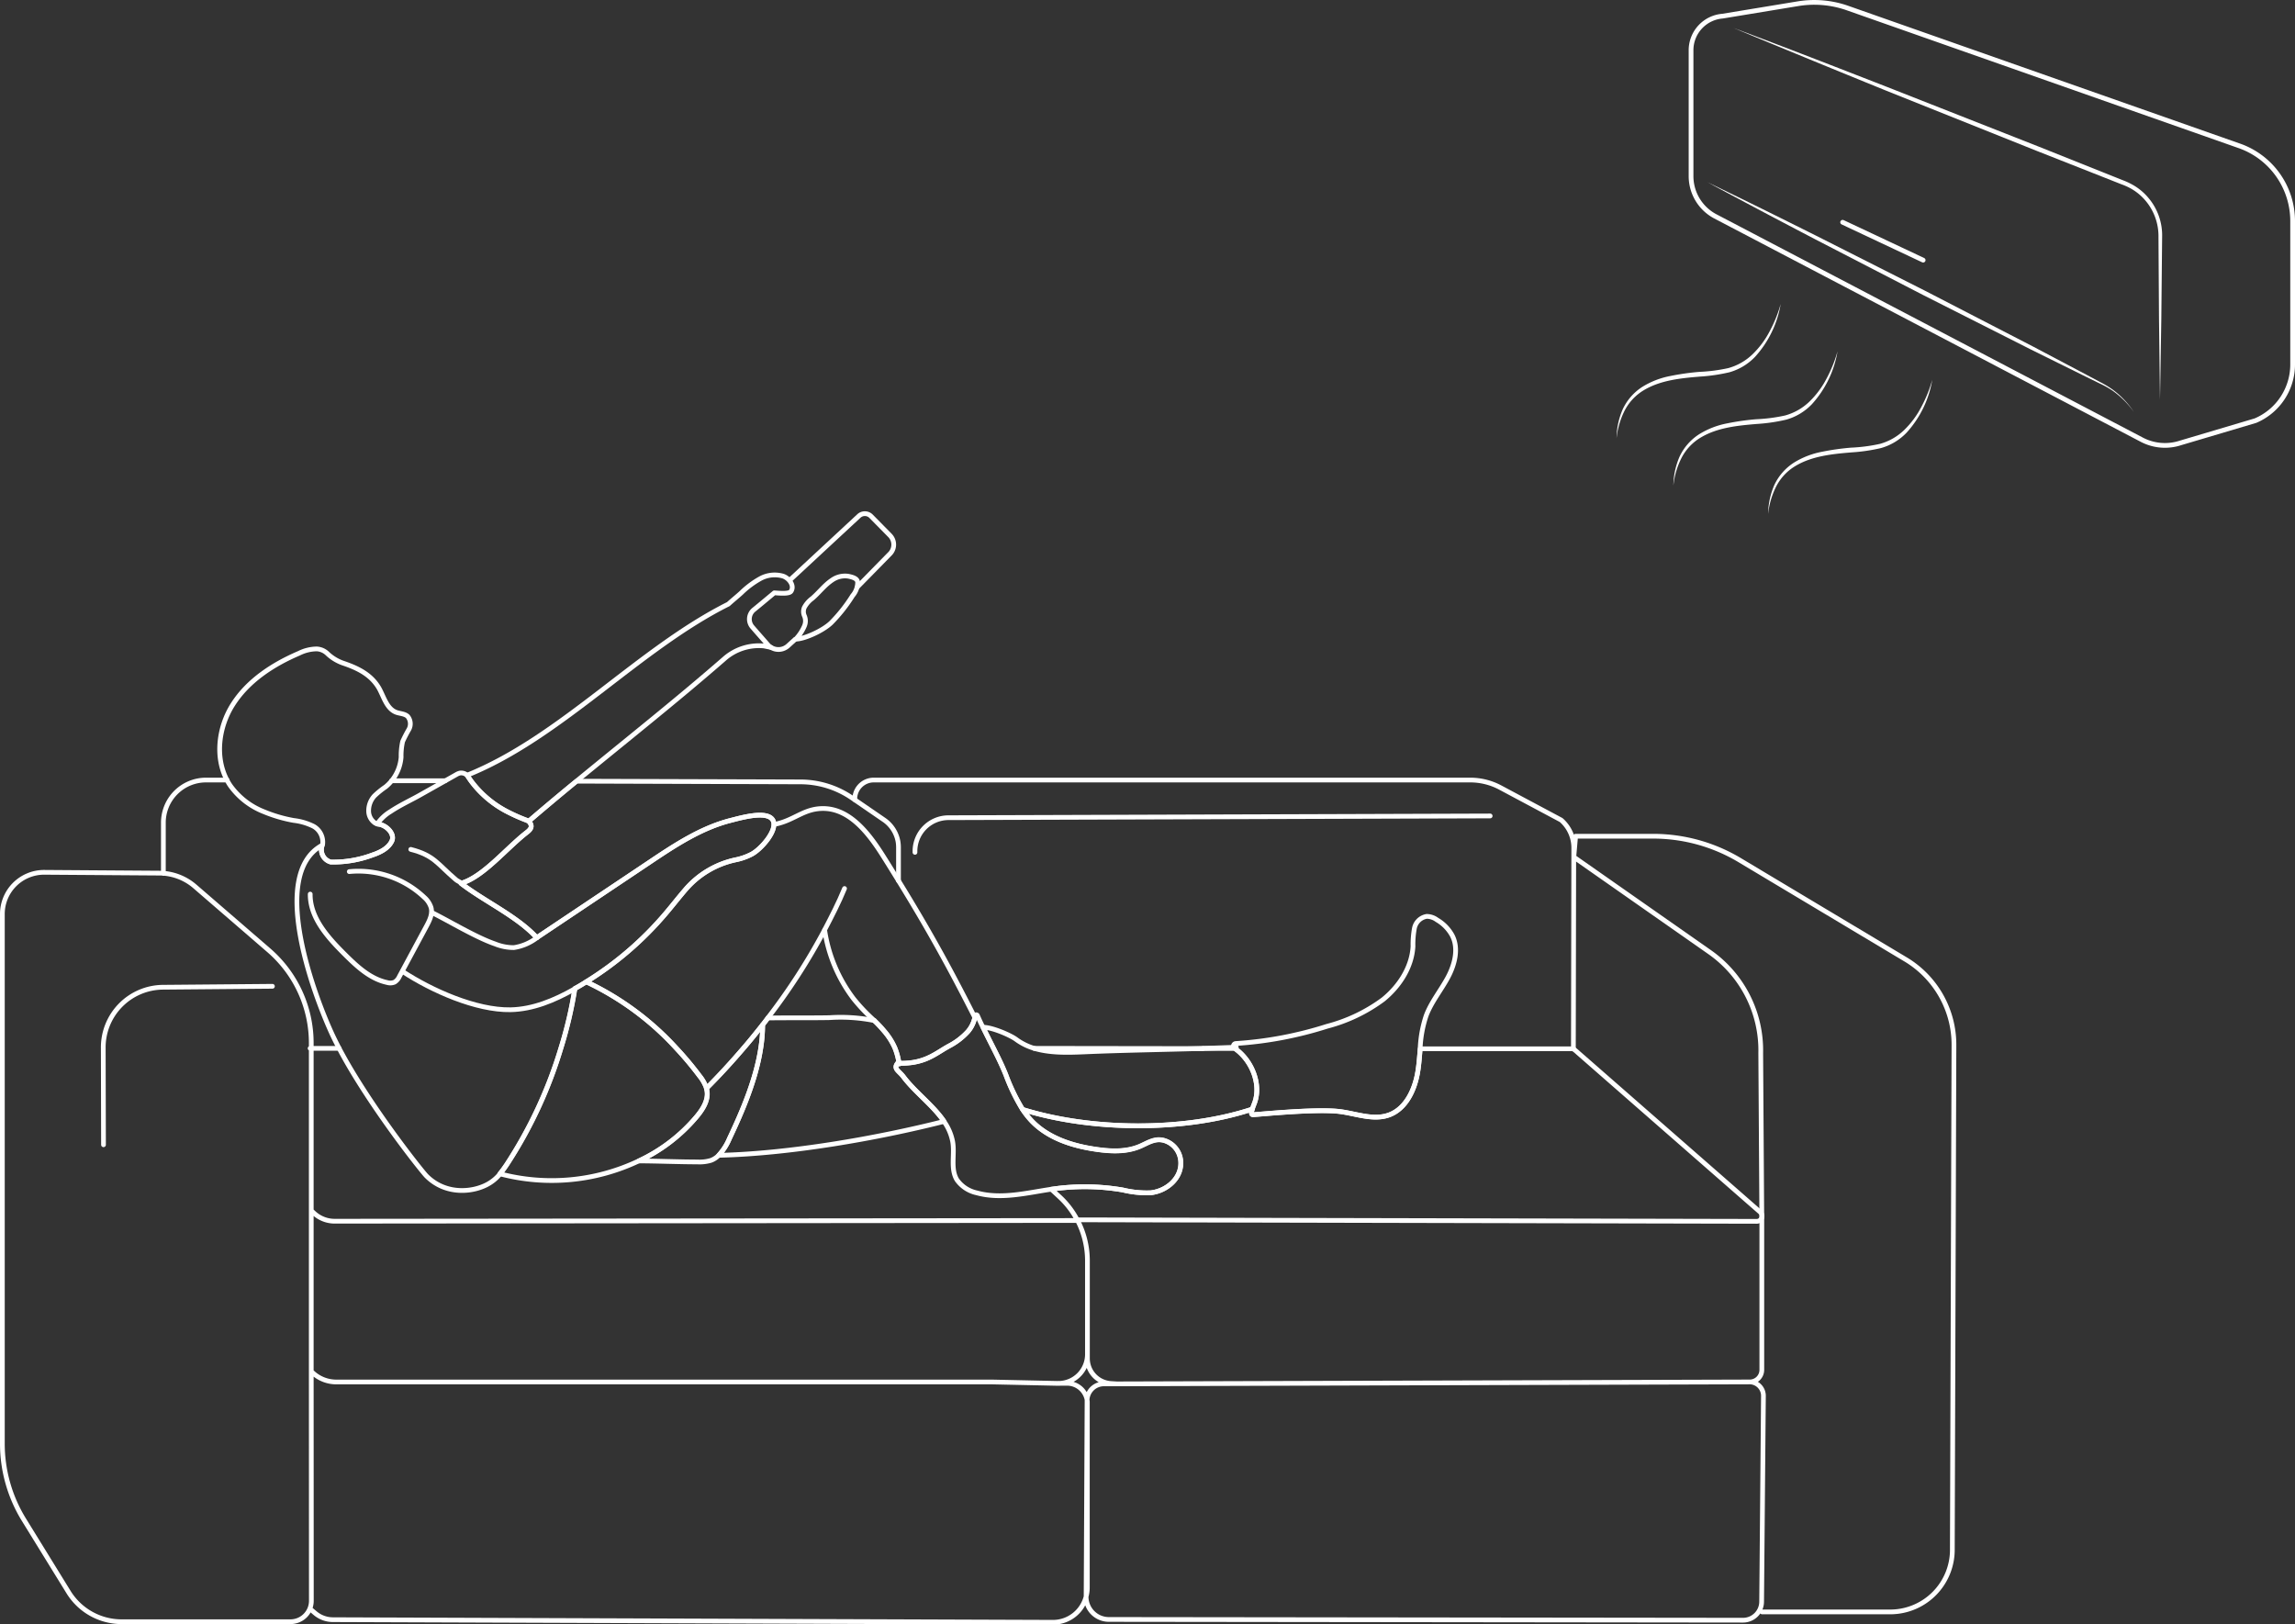 <svg xmlns="http://www.w3.org/2000/svg" viewBox="0 0 484.5 342.92"><rect x="0" y="0" width="484.5" height="342.92" fill="#333333" stroke="none"/><defs><style>.cls-1{fill:none;stroke:#fff;stroke-linecap:round;stroke-linejoin:round;}.cls-2{fill:#fff;}</style></defs><g id="Layer_2" data-name="Layer 2"><g id="Layer_14" data-name="Layer 14"><path class="cls-1" d="M65.71,289.52l0-68.26v-1a25.87,25.87,0,0,0-8.86-19.56L41.18,187.16a11.54,11.54,0,0,0-7.51-2.84l-24.41-.17A8.81,8.81,0,0,0,.5,193.06V304.71a30.63,30.63,0,0,0,4.48,16L14.41,336a13.16,13.16,0,0,0,11.21,6.35H61.38a4.41,4.41,0,0,0,4.35-4.46Zm0,0,0,0,.31.28a7.33,7.33,0,0,0,5,1.94l138.41,0,13.94.3h.12a6.14,6.14,0,0,0,6.08-6.21V266.17a18.37,18.37,0,0,0-2.08-8.52.46.46,0,0,0-.07-.14M65.81,255.66l.44.41a6.45,6.45,0,0,0,4.38,1.73l156.84-.15h.32m-162.32,82,1.08.91a5.81,5.81,0,0,0,3.73,1.36l152.05.55a7.22,7.22,0,0,0,7-5.59,6.87,6.87,0,0,0,.22-1.77V296.34c0-.15,0-.3,0-.44a4.28,4.28,0,0,0-4.21-3.88h-2m4.05-34.51h-.47m142.54,34.22h0l-133.7.41H233a3.55,3.55,0,0,0-3.51,3.58v.17l-.2,40.93V337a4.8,4.8,0,0,0,4.73,4.87l134,.16a3.93,3.93,0,0,0,3.88-3.94l.38-43.37A2.93,2.93,0,0,0,369.47,291.73ZM372,340.28l27.24,0A13.12,13.12,0,0,0,412.16,327l.34-106.33a21,21,0,0,0-10.08-18.06l-35.1-21A35.56,35.56,0,0,0,349,176.53H332.63l-.38,4.4L361,201.05a25.3,25.3,0,0,1,10.71,21.22l.23,35.6,0,31.28a2.55,2.55,0,0,1-2.48,2.58h0m-139.89-5.92v.91a5.3,5.3,0,0,0,4.9,5.34l1.29.08m-55.3-123.3a4,4,0,0,1,3.9-4.17H310.4a13.46,13.46,0,0,1,6.24,1.54l12.93,6.9a7.82,7.82,0,0,1,2.67,6l-.08,42.34m-78.27-.09-35.58-.05m-152.84,0h6.12m-37.1-36.92V173.79a9,9,0,0,1,8.91-9.12h4.54m46.05.15-11.33,0"/><path class="cls-1" d="M370.85,257.83l-143.45-.32a17.81,17.81,0,0,0-3.76-4.89l-1.7-1.57,1.11-.15a47.55,47.55,0,0,1,14,.31,21.33,21.33,0,0,0,5.88.59c3.45-.37,6.78-3.22,6.34-6.92a4.91,4.91,0,0,0-2.81-3.85c-2.3-1.06-4,.24-5.81,1-2.89,1.22-6.16,1.07-9.26.61-5-.73-10.09-2.37-13.57-6a17.83,17.83,0,0,1-1.91-2.42c14.51,4.53,34.1,4.69,48.48-.08-.23.67-.3,1.18.12,1.18.89,0,13-1.27,18.17-.68,3.53.41,7.16,1.94,10.51.76,3.7-1.32,5.57-5.49,6.16-9.38.24-1.53.34-3.08.47-4.62l32.35,0,39.41,34.47A1.11,1.11,0,0,1,370.85,257.83Z"/><path class="cls-1" d="M162.11,214.9q-.54.72-1.11,1.44h0c-1.31,1.67-2.64,3.32-4,4.91-2.57,3-5.21,5.88-7.84,8.5a8.68,8.68,0,0,0-1.5-2.66,70.16,70.16,0,0,0-4.9-5.84,60.7,60.7,0,0,0-19-14,70.35,70.35,0,0,0,16.7-14.35c1.42-1.67,2.75-3.39,4.14-5a19.22,19.22,0,0,1,10.71-6.4,12.77,12.77,0,0,0,3.23-1.12c2.09-1,5.83-5.32,4.59-7.3s-6.57-.48-8.89.11c-6.3,1.61-11.84,5.29-17.24,8.91l-23.4,15.66-.27.19c-4.09-4.5-11.08-7.66-16-11.48,4.7-1.35,9.49-7.33,13.89-10.75.47-.36,1-.83.92-1.42a1.45,1.45,0,0,0-.53-.91c3.23-2.78,6.63-5.61,10.12-8.48l47.29.15a19.25,19.25,0,0,1,10.83,3.37l.58.4,6.15,4.22a7.06,7.06,0,0,1,3,4.61,7.48,7.48,0,0,1,.1,1.26l0,7"/><path class="cls-1" d="M184.6,215.46a38.38,38.38,0,0,1-4.4-4.62,31.64,31.64,0,0,1-6.11-14.54,130.42,130.42,0,0,1-12,18.6"/><path class="cls-1" d="M57.51,208.21l-23.16.2A12.71,12.71,0,0,0,21.8,221.29l.05,20.37"/><path class="cls-1" d="M314.59,172.25l-114.43.37a7.08,7.08,0,0,0-7,7.14v.17"/><path class="cls-1" d="M73.74,184a20.25,20.25,0,0,1,15.85,5.45A4.82,4.82,0,0,1,91,191.58c.37,1.36-.33,2.76-1,4L84.3,206.17a2.63,2.63,0,0,1-1,1.16,2.31,2.31,0,0,1-1.58.08c-3.61-.77-6.45-3.47-9.06-6.07-3.51-3.51-7.22-7.63-7.17-12.59"/><path class="cls-1" d="M86.31,154A27.49,27.49,0,0,0,85,156.54a13.76,13.76,0,0,0-.32,3.29,9,9,0,0,1-2,5,8.61,8.61,0,0,1-1.28,1.28A18.32,18.32,0,0,0,79.06,168a4.62,4.62,0,0,0-1.23,3.37,3.08,3.08,0,0,0,1.12,2.2,2,2,0,0,0,.7.39A1.87,1.87,0,0,0,80,174c1.63.25,3.42,2.11,2.73,3.56s-2.44,2.39-4.08,2.93a23.66,23.66,0,0,1-8.8,1.49,2.68,2.68,0,0,1-1.8-3.55h0a0,0,0,0,1,0,0,.39.39,0,0,1,.06-.17,3.84,3.84,0,0,0-1.89-3.81A12.58,12.58,0,0,0,62,173.2a30.13,30.13,0,0,1-6.28-1.84,15.79,15.79,0,0,1-7.14-5.56,10.59,10.59,0,0,1-.66-1.12c-2.58-4.86-1.77-11.18,1.2-15.89,3.2-5.08,8.49-8.52,14-10.88a8.62,8.62,0,0,1,3.77-.92,3.52,3.52,0,0,1,2.14.9,9.28,9.28,0,0,0,3.26,2.05c3.19,1.07,6.08,2.44,7.77,5.42,1,1.83,1.6,4.24,3.56,5,.82.31,1.82.28,2.46.89A2.46,2.46,0,0,1,86.31,154Z"/><path class="cls-1" d="M97.39,186.42c-.36-.28-.82-.43-1.15-.72-3.91-3.32-4.55-5.11-9.52-6.39"/><path class="cls-1" d="M158.58,180.39a12.77,12.77,0,0,1-3.23,1.12,19.22,19.22,0,0,0-10.71,6.4c-1.39,1.62-2.72,3.34-4.14,5a70.35,70.35,0,0,1-16.7,14.35c-.8.49-1.6,1-2.42,1.42a87.85,87.85,0,0,1-2.94,12.57A94.54,94.54,0,0,1,106.91,246c-.43.62-.87,1.25-1.36,1.83a8.68,8.68,0,0,1-2,1.8c-3,2-9.19,2.95-13.51-1.37-1-1-12.27-15.18-18.47-27q-.69-1.32-1.29-2.58c-3.6-7.63-13.78-34-2.26-40.25a2.68,2.68,0,0,0,1.8,3.55,23.66,23.66,0,0,0,8.8-1.49c1.64-.54,3.35-1.37,4.08-2.93S81.62,174.25,80,174a1.87,1.87,0,0,1-.34-.08,8.9,8.9,0,0,1,2.76-2.59c2-1.34,4.44-2.48,6-3.36L94,164.83l2.32-1.31a2.66,2.66,0,0,1,.8-.33,1.83,1.83,0,0,1,1.5.48.9.9,0,0,1,.15.19c.22.34.45.67.68,1A22.14,22.14,0,0,0,107,171.3a37.83,37.83,0,0,0,4.29,1.93,1.11,1.11,0,0,1,.3.17h0a1.45,1.45,0,0,1,.53.91c.07.59-.45,1.06-.92,1.42-4.4,3.42-9.19,9.4-13.89,10.75,5,3.82,11.94,7,16,11.48l.27-.19L137,182.11c5.4-3.62,10.94-7.3,17.24-8.91,2.32-.59,7.62-2.14,8.89-.11S160.67,179.35,158.58,180.39Z"/><path class="cls-1" d="M91.17,192.64c3.81,1.89,9.31,5.24,13.33,6.62a10.39,10.39,0,0,0,4,.78,10.58,10.58,0,0,0,4.85-2.08"/><path class="cls-1" d="M85,205.09c6.1,4,15.49,8.2,22.77,8.07,4.76-.09,9.29-2,13.44-4.34l.22-.13"/><path class="cls-1" d="M242.92,251.8a21.33,21.33,0,0,1-5.88-.59,47.55,47.55,0,0,0-14-.31l-1.11.15c-5.26.78-10.61,2.18-15.71.77a6.9,6.9,0,0,1-4.21-2.76c-1.42-2.36-.4-5.41-.9-8.11a11,11,0,0,0-1.82-4.21c-2.32-3.39-6.13-6.17-8.58-9.43-.92-1.24-2.18-1.66-1.22-2.87h.29a16.17,16.17,0,0,0,3-.18c3-.48,4.79-1.8,6.77-3l.71-.41a14.3,14.3,0,0,0,4.06-3.08,6.62,6.62,0,0,0,1.48-3h0c0-.1,0-.2,0-.3a.29.29,0,0,1,.55-.08c.36.83.74,1.64,1.14,2.44.72,1.49,1.47,2.95,2.21,4.42.93,1.84,1.84,3.7,2.63,5.65a41.1,41.1,0,0,0,3.52,7.28,17.83,17.83,0,0,0,1.91,2.42c3.48,3.65,8.58,5.29,13.57,6,3.1.46,6.37.61,9.26-.61,1.83-.77,3.51-2.07,5.81-1a4.91,4.91,0,0,1,2.81,3.85C249.7,248.58,246.37,251.43,242.92,251.8Z"/><path class="cls-1" d="M174.09,196.3c1.51-2.9,3-5.79,4.2-8.73"/><path class="cls-1" d="M189.83,224.64a1.18,1.18,0,0,0,0-.2"/><path class="cls-1" d="M164,173.92c3.85-.91,5.8-3.24,9.76-3.24,5.63,0,9.66,5.24,12.66,10,1.15,1.82,2.23,3.57,3.28,5.27,6,9.73,10.54,17.86,16.1,28.85h0a6.62,6.62,0,0,1-1.48,3,14.3,14.3,0,0,1-4.06,3.08l-.71.41c-2,1.19-3.75,2.51-6.77,3a16.17,16.17,0,0,1-3,.18,14.32,14.32,0,0,0-.85-3.18,13.85,13.85,0,0,0-2.26-3.58,26.94,26.94,0,0,0-2.07-2.21h0"/><path class="cls-1" d="M205.83,214.87l0-.06"/><path class="cls-1" d="M147,235.81a35.48,35.48,0,0,1-12.18,9.28,42.83,42.83,0,0,1-29.31,2.7c.49-.58.93-1.21,1.36-1.83a94.54,94.54,0,0,0,11.53-24.7,87.85,87.85,0,0,0,2.94-12.57c.82-.45,1.62-.93,2.42-1.42a60.7,60.7,0,0,1,19,14,70.16,70.16,0,0,1,4.9,5.84,8.68,8.68,0,0,1,1.5,2.66,4.48,4.48,0,0,1,.11.5C149.61,232.29,148.36,234.23,147,235.81Z"/><path class="cls-1" d="M161,216.35a31.56,31.56,0,0,1-.4,4.91c-1,6.59-3.84,13.25-6.62,19.11a11.91,11.91,0,0,1-2.26,3.53h0a4.55,4.55,0,0,1-1.63,1.06,8.43,8.43,0,0,1-2.88.33c-3.65,0-8.64-.2-12.33-.21A35.48,35.48,0,0,0,147,235.81c1.32-1.58,2.57-3.52,2.23-5.55a4.48,4.48,0,0,0-.11-.5c2.63-2.62,5.27-5.48,7.84-8.5C158.36,219.67,159.69,218,161,216.35Z"/><path class="cls-1" d="M162.11,214.9c3.95-.06,9.34,0,13-.07a36.08,36.08,0,0,1,9.51.63h0a26.94,26.94,0,0,1,2.07,2.21,13.85,13.85,0,0,1,2.26,3.58,14.32,14.32,0,0,1,.85,3.18h-.29c-1,1.21.3,1.63,1.22,2.87,2.45,3.26,6.26,6,8.58,9.43-14.32,3.63-32.72,6.82-47.58,7.16a11.91,11.91,0,0,0,2.26-3.53c2.78-5.86,5.61-12.52,6.62-19.11a31.56,31.56,0,0,0,.4-4.91h0q.57-.72,1.11-1.44"/><path class="cls-1" d="M305.68,206.31c-1.46,2.73-3.49,5.17-4.59,8.07a25.16,25.16,0,0,0-1.28,7c-.13,1.54-.23,3.09-.47,4.62-.59,3.89-2.46,8.06-6.16,9.38-3.35,1.18-7-.35-10.51-.76-5.14-.59-17.28.68-18.17.68-.42,0-.35-.51-.12-1.18.12-.4.3-.85.47-1.29,1.47-4-.6-9.05-4.14-11.5h0l-.1-.07a.45.45,0,0,1-.15-.16.54.54,0,0,1,.43-.81,80,80,0,0,0,19.28-3.64A34.43,34.43,0,0,0,292,211c3.43-2.78,6.05-6.81,6.3-11.22a18.8,18.8,0,0,1,.3-3.83,3.17,3.17,0,0,1,2.6-2.5,3.68,3.68,0,0,1,2.16.74,8.56,8.56,0,0,1,3.2,3.26C308,200.17,307.14,203.57,305.68,206.31Z"/><path class="cls-1" d="M261,221.09l-.5,0c-2.13.09-4.29.16-6.46.23"/><path class="cls-1" d="M264.85,232.84c-.17.44-.35.89-.47,1.29-14.38,4.77-34,4.61-48.48.08a41.1,41.1,0,0,1-3.52-7.28c-.79-2-1.7-3.81-2.63-5.65-.74-1.47-1.49-2.93-2.21-4.42,1.94,0,5.79,1.67,7,2.58a12.46,12.46,0,0,0,3.72,1.85h0c3.26,1,6.95.93,10.43.78,8.19-.36,16.78-.48,25.15-.73h6.82C264.25,223.79,266.32,228.87,264.85,232.84Z"/><path class="cls-1" d="M167,124.82c-.37.58-2.2.43-3.54.33-1.39,1.16-2.87,2.4-4.31,3.57a2.54,2.54,0,0,0-.31,3.66c1,1.17,2.25,2.56,3.25,3.72a2.94,2.94,0,0,0,.66.57l-1.45-.3A11,11,0,0,0,153,139c-9.77,8.53-20.9,17.36-31.27,25.88q-3.92,3.21-7.64,6.37l-2.48,2.11h0a1.11,1.11,0,0,0-.3-.17A37.83,37.83,0,0,1,107,171.3a22.14,22.14,0,0,1-7.58-6.45c-.23-.32-.46-.65-.68-1a.9.9,0,0,0-.15-.19c19.78-7.95,36.13-26.6,55.17-36.13.89-.81,1.83-1.56,2.71-2.36a19,19,0,0,1,4-3,6.32,6.32,0,0,1,4.84-.55C166.62,122.07,167.78,123.64,167,124.82Z"/><path class="cls-1" d="M162.78,136.67h0a3,3,0,0,0,3.55-.31l1.51-1.37"/><path class="cls-1" d="M181,123.92l6.78-6.91a2.77,2.77,0,0,0,.08-4l-4-4.06a1.85,1.85,0,0,0-2.56,0l-14.56,13.51"/><path class="cls-1" d="M168,134.92c1.78,0,5.66-1.73,7.44-3.42a33,33,0,0,0,4.56-5.76,4.33,4.33,0,0,0,1.06-2.89c-.11-.7-.93-1-2-1.21a4.74,4.74,0,0,0-3.31.76c-1.73,1.14-2.74,2.62-4.29,3.94a5.71,5.71,0,0,0-1.67,1.93,2.18,2.18,0,0,0,0,1.68,2.71,2.71,0,0,1,0,2.28A9.35,9.35,0,0,1,168,134.92Z"/><path class="cls-1" d="M363.64,3.41,379.72.76A21.16,21.16,0,0,1,390,1.69L473,30.88a16.82,16.82,0,0,1,11,15.79V76.94a12.88,12.88,0,0,1-7.85,11.86l-15.82,4.7a10.53,10.53,0,0,1-8.33-.76L362,45.61a9.6,9.6,0,0,1-5-8.44V10.53A7.22,7.22,0,0,1,363.64,3.41Z"/><path class="cls-2" d="M375.92,64.18a22,22,0,0,1-5.4,11.14,12,12,0,0,1-5.43,3.27,37.23,37.23,0,0,1-6.21.91c-4.08.34-8.27.76-11.76,2.82a10.77,10.77,0,0,0-4.11,4.3,16.91,16.91,0,0,0-1.74,5.87,15.8,15.8,0,0,1,1.3-6.08,11.3,11.3,0,0,1,4.14-4.74,17.33,17.33,0,0,1,5.89-2.29,52.39,52.39,0,0,1,6.19-.88,35.23,35.23,0,0,0,6.06-.79A11.93,11.93,0,0,0,370,74.77a18.83,18.83,0,0,0,3.62-4.88A27.91,27.91,0,0,0,375.92,64.18Z"/><path class="cls-2" d="M387.92,74.18a22,22,0,0,1-5.4,11.14,12,12,0,0,1-5.43,3.27,37.23,37.23,0,0,1-6.21.91c-4.08.34-8.27.76-11.76,2.82a10.77,10.77,0,0,0-4.11,4.3,16.91,16.91,0,0,0-1.74,5.87,15.8,15.8,0,0,1,1.3-6.08,11.3,11.3,0,0,1,4.14-4.74,17.33,17.33,0,0,1,5.89-2.29,52.39,52.39,0,0,1,6.19-.88,35.23,35.23,0,0,0,6.06-.79A11.93,11.93,0,0,0,382,84.77a18.83,18.83,0,0,0,3.62-4.88A27.91,27.91,0,0,0,387.92,74.18Z"/><path class="cls-2" d="M407.92,80.18a22,22,0,0,1-5.4,11.14,12,12,0,0,1-5.43,3.27,37.23,37.23,0,0,1-6.21.91c-4.08.34-8.27.76-11.76,2.82a10.77,10.77,0,0,0-4.11,4.3,16.91,16.91,0,0,0-1.74,5.87,15.8,15.8,0,0,1,1.3-6.08,11.3,11.3,0,0,1,4.14-4.74,17.33,17.33,0,0,1,5.89-2.29,52.39,52.39,0,0,1,6.19-.88,35.23,35.23,0,0,0,6.06-.79A11.93,11.93,0,0,0,402,90.77a18.83,18.83,0,0,0,3.62-4.88A27.91,27.91,0,0,0,407.92,80.18Z"/><line class="cls-1" x1="389" y1="46.92" x2="406" y2="54.92"/><path class="cls-2" d="M366,5.92c10.74,4,21.44,8.18,32.14,12.34l32,12.59,16,6.39,2,.8a14.4,14.4,0,0,1,2,.92,11.92,11.92,0,0,1,3.42,2.82A12.23,12.23,0,0,1,456.45,50l-.17,17.21L456,84.42l-.21-17.21L455.68,50a11.58,11.58,0,0,0-2.75-7.65,11.32,11.32,0,0,0-3.19-2.61,13.94,13.94,0,0,0-1.92-.85l-2-.79-16-6.31L397.85,19Q381.91,12.52,366,5.92Z"/><path class="cls-2" d="M360.45,38.46c7.71,3.7,15.37,7.51,23,11.32l22.89,11.57,22.79,11.77,11.36,6,2.83,1.51a20.88,20.88,0,0,1,2.76,1.67,18.39,18.39,0,0,1,4.4,4.66A19.18,19.18,0,0,0,446,82.48a20.36,20.36,0,0,0-2.78-1.55l-2.88-1.41L428.8,73.81,405.91,62.24,383.12,50.47C375.54,46.51,368,42.53,360.45,38.46Z"/></g></g></svg>